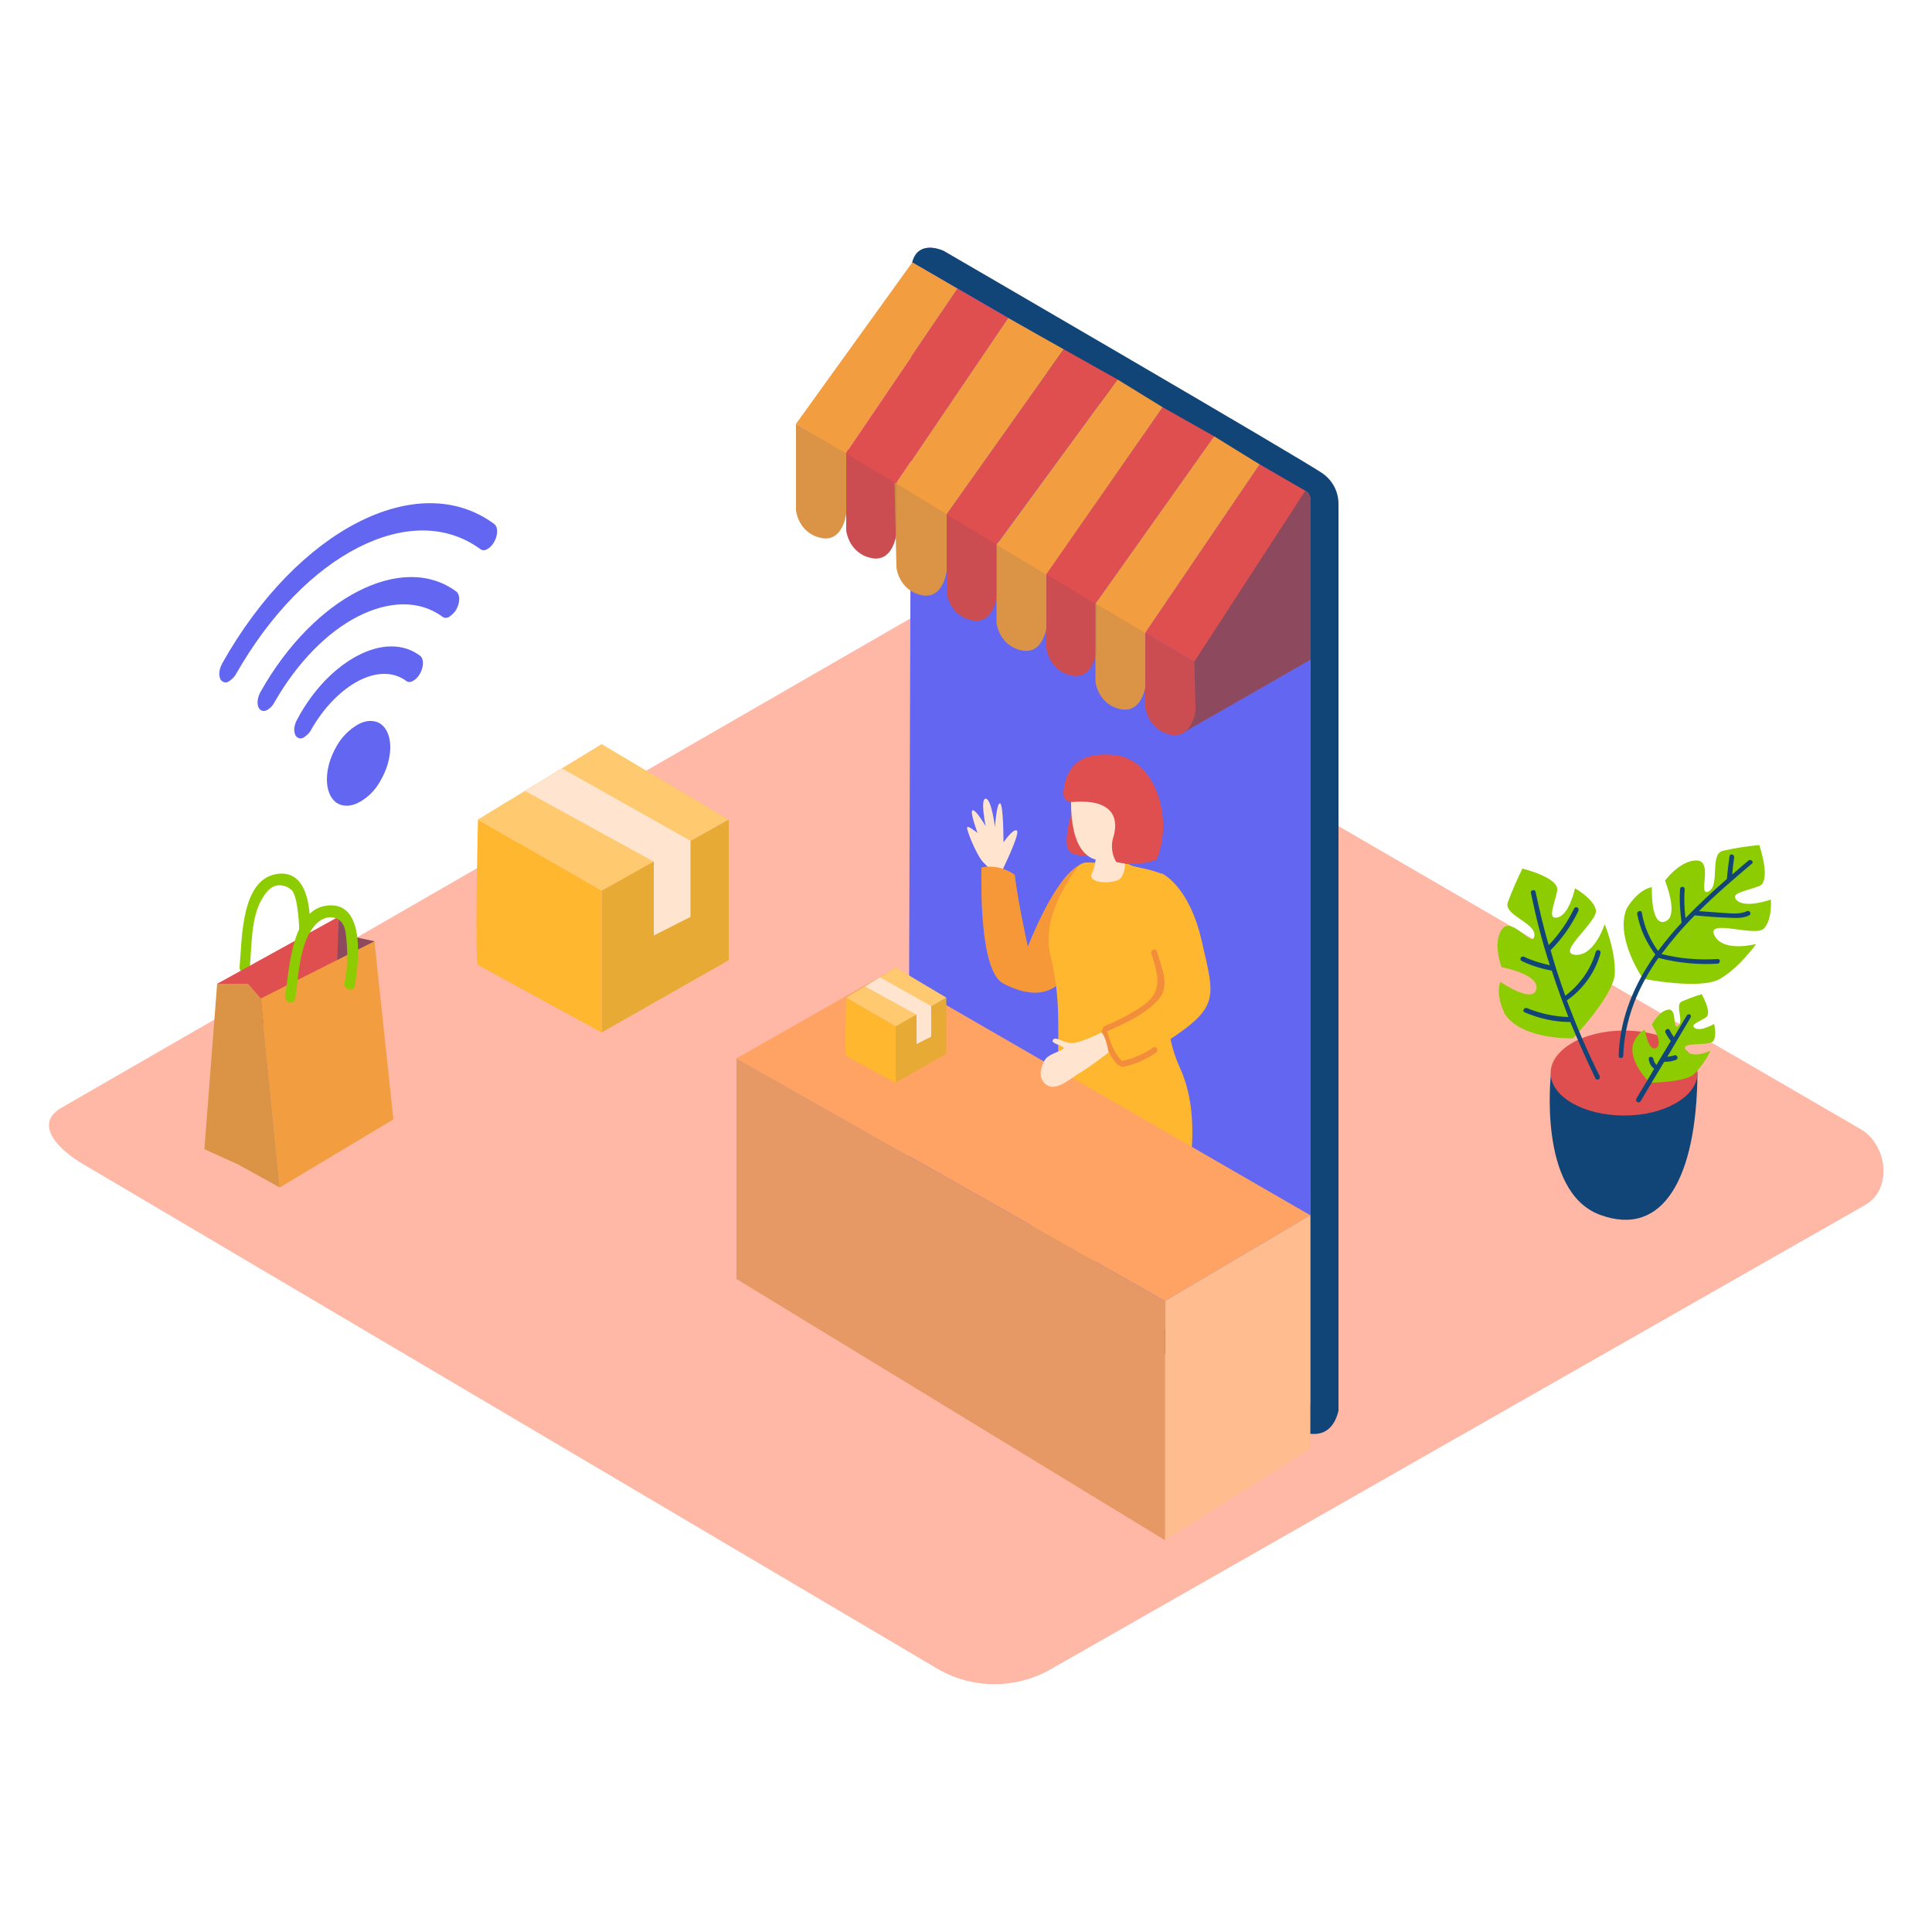 <svg version="1.1" id="Layer_1" xmlns="http://www.w3.org/2000/svg" xmlns:xlink="http://www.w3.org/1999/xlink" x="0px" y="0px" viewBox="0 0 500 500"  xml:space="preserve" data-imageid="online-store-29" imageName="Online Store" class="illustrations_image">
<style type="text/css">
	.st0_online-store-29{fill:#FFB7A6;}
	.st1_online-store-29{opacity:0.63;fill:url(#SVGID_1_);enable-background:new    ;}
	.st2_online-store-29{fill:#124577;}
	.st3_online-store-29{fill:#E04F4F;}
	.st4_online-store-29{fill:#8CCC00;}
	.st5_online-store-29{opacity:0.63;fill:url(#SVGID_00000047739150462737027700000003903581881466682252_);enable-background:new    ;}
	.st6_online-store-29{fill:#FFB72F;}
	.st7_online-store-29{opacity:0.1;fill:#124577;enable-background:new    ;}
	.st8_online-store-29{opacity:0.4;fill:#FFE5D0;enable-background:new    ;}
	.st9_online-store-29{fill:#FFE5D0;}
	.st10_online-store-29{fill:#68E1FD;}
	.st11_online-store-29{opacity:0.63;fill:url(#SVGID_00000134946090770182607040000001347346246456324753_);enable-background:new    ;}
	.st12_online-store-29{fill:#F29D40;}
	.st13_online-store-29{opacity:0.4;fill:#124577;enable-background:new    ;}
	.st14_online-store-29{opacity:0.3;fill:#E04F4F;enable-background:new    ;}
	.st15_online-store-29{opacity:0.4;fill:#E04F4F;enable-background:new    ;}
	.st16_online-store-29{fill:#FFA364;}
	.st17_online-store-29{opacity:0.63;fill:url(#SVGID_00000013885218849674911770000006462679994806049429_);enable-background:new    ;}
</style>
<path id="field_online-store-29" class="st0_online-store-29" d="M243,432.1L21.9,301.5c-7-4-13.1-10.5-6.2-14.7l221.9-127.9c3.3-2.1,8.4-3.4,11.8-1.4l232.1,134.7&#10;&#9;c7,4.1,8.3,15.5,1.3,19.6L272.1,431.9C263.1,437.1,252.1,437.2,243,432.1z"/>
<g id="plant_online-store-29">
	
		<linearGradient id="SVGID_1_-online-store-29" gradientUnits="userSpaceOnUse" x1="404.065" y1="177.588" x2="408.135" y2="185.938" gradientTransform="matrix(1 0 0 -1 0 502)">
		<stop offset="0" style="stop-color:#FFB7A6;stop-opacity:0"/>
		<stop offset="1" style="stop-color:#E04F4F"/>
	</linearGradient>
	<path class="st1_online-store-29" d="M407.9,302.8c-6.7,5.2-13.6,10-20.7,14.8l17.4,10.2l26.2-16.5L407.9,302.8z"/>
	<path class="st2_online-store-29" d="M401.4,277.7c0,0-3.6,30.7,12.7,36.7s25-9.5,25.2-36.7"/>
	<ellipse class="st3_online-store-29" cx="420.3" cy="277.7" rx="19" ry="11"/>
	<path class="st4_online-store-29" d="M425.2,253.3c0,0-7.4-10.7-4.2-18.2c0,0,2.7-4.8,6.5-5.5c0,0-0.4,10.2,3.4,8.9s0-10.6,0-10.6s4-5.4,8.3-5.2&#10;&#9;&#9;s0,9.5,3,8s0.2-9.5,3.6-10.5c3.1-0.7,6.3-1.2,9.5-1.5c0,0,3.2,9.3,0,10.6s-8,1.8-5.7,3.8s8.7-0.3,8.7-0.3s0.4,5.2-1.8,7.5&#10;&#9;&#9;s-15.1-2.7-12.8,1.8s10.8,2.2,10.8,2.2s-4.4,6.2-9.5,9.1C439.9,256.2,425.2,253.3,425.2,253.3z"/>
	<path class="st4_online-store-29" d="M426.9,280.2c0,0-5.4-5.3-4.3-9.9c0,0,1-3,3.1-3.8c0,0,0.9,5.8,2.9,4.7s-1.1-6-1.1-6s1.7-3.5,4.2-3.9&#10;&#9;&#9;s1,5.4,2.6,4.2s-0.9-5.4,0.9-6.3c1.7-0.7,3.4-1.4,5.2-1.9c0,0,2.8,4.9,1.1,6s-4.3,1.9-2.8,2.8s4.9-1.1,4.9-1.1s0.8,2.9-0.2,4.4&#10;&#9;&#9;s-8.9,0-7.1,2.4s6.4,0.1,6.4,0.1c-1.1,2.3-2.6,4.4-4.4,6.2C435.6,280.2,426.9,280.2,426.9,280.2z"/>
	<path class="st4_online-store-29" d="M407.1,268.7c0,0-13.1,0.5-17.6-6.2c0,0-2.6-4.8-1.2-8.4c0,0,8.4,5.8,9.3,1.9s-9-5.7-9-5.7s-2.4-6.2,0.1-9.8&#10;&#9;&#9;s8,5.1,8.4,1.7s-7.9-5.3-6.9-8.6c1.1-3,2.4-6,3.8-8.8c0,0,9.6,2.3,9,5.7s-2.8,7.7,0.2,6.9s4.4-7.5,4.4-7.5s4.6,2.5,5.4,5.5&#10;&#9;&#9;s-10.4,11.2-5.4,11.7s7.7-7.9,7.7-7.9s2.9,7,2.6,12.9C417.5,257.8,407.1,268.7,407.1,268.7z"/>
	<path class="st2_online-store-29" d="M452.5,222.7c-1.4,1.2-2.8,2.4-4.2,3.6c0.1-1.5,0.3-3,0.5-4.4c0.1-0.8-1.1-1.1-1.2-0.3c-0.3,2-0.5,3.9-0.7,5.9&#10;&#9;&#9;c-3.7,3.2-7.3,6.6-10.7,10.1c-0.3-2.5-0.4-5-0.2-7.5c0-0.8-1.2-0.8-1.2,0c-0.2,2.9,0,5.8,0.4,8.7c-2.2,2.3-4.2,4.8-6.1,7.3&#10;&#9;&#9;c-2.1-2.9-3.6-6.3-4.2-9.9c-0.1-0.8-1.3-0.4-1.2,0.3c0.7,3.8,2.3,7.3,4.6,10.4c0,0,0.1,0.1,0.1,0.1c-5.4,7.7-9.2,16.3-9.5,26.3&#10;&#9;&#9;c0,0.3,0.4,0.6,0.7,0.5c0.3,0,0.5-0.3,0.5-0.5c0.3-9.6,3.9-18,9.1-25.4c5,1.3,10.1,1.8,15.3,1.5c0.8-0.1,0.8-1.3,0-1.2&#10;&#9;&#9;c-4.9,0.3-9.8-0.1-14.5-1.3c2.6-3.5,5.5-6.9,8.6-10c0,0,0.1,0,0.1,0c2.9,0.3,5.8,0.5,8.6,0.6c1.9,0.1,3.7,0.2,5.4-0.6&#10;&#9;&#9;c0.7-0.4,0.1-1.4-0.6-1.1c-2,1-4.8,0.5-6.9,0.4c-1.8-0.1-3.7-0.3-5.5-0.4c4.4-4.4,9.1-8.4,13.7-12.3&#10;&#9;&#9;C454,223.1,453.1,222.2,452.5,222.7z"/>
	<path class="st2_online-store-29" d="M414.2,246.7c0.1-0.3-0.1-0.7-0.4-0.8c-0.3-0.1-0.7,0.1-0.8,0.4l0,0c-1.3,4.6-4.1,8.5-7.9,11.4&#10;&#9;&#9;c-1.4-3.9-2.7-7.8-3.8-11.8c3-3,5.4-6.4,7.2-10.2c0.3-0.7-0.7-1.3-1.1-0.6c-1.7,3.5-3.9,6.7-6.6,9.5c-1.3-4.5-2.4-9.1-3.4-13.8&#10;&#9;&#9;c-0.2-0.8-1.4-0.4-1.2,0.3c1.3,6.3,2.9,12.6,4.9,18.7c-2.3-0.5-4.6-1.2-6.7-2.2c-0.7-0.3-1.3,0.7-0.6,1.1c2.5,1.2,5.1,2,7.8,2.5&#10;&#9;&#9;l0,0c1.3,4.1,2.8,8.1,4.3,12c-3.7-0.1-7.3-0.9-10.7-2.3c-0.7-0.3-1.4,0.8-0.6,1.1c3.7,1.6,7.8,2.5,11.8,2.5c2,4.9,4.2,9.8,6.5,14.6&#10;&#9;&#9;c0.4,0.7,1.4,0.1,1.1-0.6c-3.2-6.4-6-12.9-8.5-19.6l0,0C409.7,256,412.8,251.7,414.2,246.7z"/>
	<path class="st2_online-store-29" d="M436.6,262.7l-3.4,5.7c-0.4-0.6-0.8-1.2-1.1-1.8c-0.3-0.7-1.4-0.1-1.1,0.6c0.4,0.8,0.9,1.6,1.4,2.2l0,0&#10;&#9;&#9;c-1.2,2.1-2.5,4.1-3.7,6.2c-0.4-0.4-0.7-0.9-0.8-1.5c-0.1-0.8-1.3-0.8-1.2,0c0.1,1,0.6,1.9,1.4,2.5c-1.5,2.6-3.1,5.1-4.6,7.7&#10;&#9;&#9;c-0.2,0.3-0.1,0.7,0.2,0.9s0.7,0.1,0.9-0.2c2-3.4,4-6.8,6.1-10.2c1,0,2-0.1,3-0.5c0.8-0.2,0.4-1.4-0.3-1.2&#10;&#9;&#9;c-0.6,0.2-1.3,0.3-1.9,0.4l6.1-10.3c0.1-0.3-0.1-0.7-0.5-0.7C436.9,262.5,436.7,262.6,436.6,262.7z"/>
</g>
<g id="box_online-store-29">
	
		<linearGradient id="SVGID_00000112602458124915798730000001573841727889009560_-online-store-29" gradientUnits="userSpaceOnUse" x1="106.223" y1="220.057" x2="138.723" y2="251.837" gradientTransform="matrix(1 0 0 -1 0 502)">
		<stop offset="0" style="stop-color:#FFB7A6;stop-opacity:0"/>
		<stop offset="1" style="stop-color:#E04F4F"/>
	</linearGradient>
	
		<polyline style="opacity:0.63;fill:url(#SVGID_00000112602458124915798730000001573841727889009560_);enable-background:new    ;" points="&#10;&#9;&#9;188.5,248.6 73.7,316.5 41.8,297.8 123.7,249.7 &#9;"/>
	<path class="st6_online-store-29" d="M155.7,267.2v-36.7l32.9-18.4v36.4L155.7,267.2z"/>
	<path class="st7_online-store-29" d="M155.7,267.2v-36.7l32.9-18.4v36.4L155.7,267.2z"/>
	<path class="st6_online-store-29" d="M155.7,230.5l-32-18.4c0,0-0.9,37,0,37.6s32,17.5,32,17.5V230.5z"/>
	<polygon class="st6_online-store-29" points="123.7,212.1 155.7,192.6 188.5,212.1 155.7,230.5 &#9;"/>
	<polygon class="st8_online-store-29" points="123.7,212.1 155.7,192.6 188.5,212.1 155.7,230.5 &#9;"/>
	<polygon class="st9_online-store-29" points="135.9,204.7 169.2,223 169.2,242.1 178.7,237.3 178.7,217.6 145.5,198.9 &#9;"/>
</g>
<g id="wifi_online-store-29">
	<path class="st10_online-store-29 targetColor" d="M92.8,187.4c2.1-1.1,4.2-1.1,5.8,0c3.2,2.4,3.2,8.8,0,14.4c-1.3,2.5-3.3,4.6-5.8,5.9c-2.1,1.1-4.2,1.1-5.8,0&#10;&#9;&#9;c-3.2-2.4-3.2-8.8,0-14.4C88.3,190.9,90.3,188.8,92.8,187.4z" style="fill: rgb(99, 102, 241);"/>
	<path class="st10_online-store-29 targetColor" d="M92.7,153c9.2-4.7,18.4-5.1,25.4,0.1c1,0.8,1,2.8,0,4.6c-0.4,0.8-1.1,1.4-1.8,1.9c-0.6,0.4-1.3,0.4-1.8,0&#10;&#9;&#9;c-6-4.4-13.9-4.1-21.8-0.1S77,171.3,71,181.8c-0.4,0.8-1.1,1.5-1.8,1.9c-0.6,0.4-1.3,0.4-1.8,0c-1-0.8-1-2.8,0-4.6&#10;&#9;&#9;C74.3,166.8,83.5,157.7,92.7,153z" style="fill: rgb(99, 102, 241);"/>
	<path class="st10_online-store-29 targetColor" d="M92.6,135.2c12.7-6.5,25.4-6.9,35.3,0.4c1.6,1.2,0.5,5.3-1.8,6.5c-0.6,0.4-1.3,0.4-1.8,0&#10;&#9;&#9;c-8.9-6.5-20.2-6.2-31.6-0.4S70,158.8,61.1,174.4c-0.4,0.8-1.1,1.4-1.8,1.9c-0.6,0.4-1.3,0.4-1.8,0c-1-0.7-1-2.8,0-4.6&#10;&#9;&#9;C67.2,154.4,79.9,141.7,92.6,135.2z" style="fill: rgb(99, 102, 241);"/>
	<path class="st10_online-store-29 targetColor" d="M92.7,169.6c5.8-3,11.6-3.2,16,0.1c1.6,1.2,0.5,5.3-1.8,6.5c-0.6,0.4-1.3,0.4-1.8,0c-3.4-2.5-7.9-2.3-12.3,0&#10;&#9;&#9;s-8.9,6.7-12.3,12.7c-0.4,0.8-1.1,1.4-1.8,1.9c-0.6,0.4-1.3,0.4-1.8,0c-1-0.8-1-2.8,0-4.6C81.1,178.3,86.9,172.6,92.7,169.6z" style="fill: rgb(99, 102, 241);"/>
</g>
<g id="online-store_online-store-29">
	
		<linearGradient id="SVGID_00000127046399059168734610000011610942070490081468_-online-store-29" gradientUnits="userSpaceOnUse" x1="189.926" y1="86.603" x2="240.026" y2="152.933" gradientTransform="matrix(1 0 0 -1 0 502)">
		<stop offset="0" style="stop-color:#FFB7A6;stop-opacity:0"/>
		<stop offset="1" style="stop-color:#E04F4F"/>
	</linearGradient>
	
		<polyline style="opacity:0.63;fill:url(#SVGID_00000127046399059168734610000011610942070490081468_);enable-background:new    ;" points="&#10;&#9;&#9;301.9,396.5 245.9,433.5 130,365.4 191.7,331.7 &#9;"/>
	<path class="st10_online-store-29 targetColor" d="M244.6,65.4c21.9,13.7,77,45.6,95.8,57.1c4.3,2.6,4.9,6.5,5,11.5v233.2c-2.4,2.8-6.5,3.4-9.6,1.5l-92.5-52.3&#10;&#9;&#9;c-4.6-2.7-8.2-5.5-8.2-10.8l0.8-236C235.9,64.5,240.3,62.6,244.6,65.4z" style="fill: rgb(99, 102, 241);"/>
	<path class="st2_online-store-29" d="M236.1,67.9l30.1,17.4v6.5c0,1.1,0.6,2.1,1.5,2.7l23.3,13.4c1,0.6,2.2,0.2,2.8-0.7c0.2-0.3,0.3-0.7,0.3-1v-4.7&#10;&#9;&#9;l43.7,25.6c0.8,0.5,1.4,1.4,1.4,2.4v233.2c0,1-0.8,1.9-1.9,1.9c-0.3,0-0.7-0.1-1-0.3l-101.2-58.6c-0.4,3.7,1.4,7.3,4.5,9.3&#10;&#9;&#9;c5.2,3.4,97.4,55.5,97.4,55.5s7.3,3.3,9.4-5.4V130.4c0-3.1-1.5-6-4-7.8c-4.2-3.1-98.2-57.7-98.2-57.7S237.6,61.8,236.1,67.9z"/>
	<path class="st3_online-store-29" d="M219,116v21.3c0,0,0.6,5.8,6.4,7.1s6.6-6.3,6.6-6.3v-15.8L219,116z"/>
	<path class="st12_online-store-29" d="M231.5,124.4l0.5,22.5c0,0,0.6,5.8,6.4,7.1s6.6-6.3,6.6-6.3V132L231.5,124.4z"/>
	<path class="st3_online-store-29" d="M245,132.1v21.3c0,0,0.6,5.8,6.4,7.1s6.6-6.3,6.6-6.3v-15.8L245,132.1z"/>
	<path class="st12_online-store-29" d="M257.9,139.9v21.3c0,0,0.6,5.8,6.4,7.1s6.6-6.3,6.6-6.3v-15.7L257.9,139.9z"/>
	<path class="st3_online-store-29" d="M270.8,146.4v21.3c0,0,0.6,5.8,6.4,7.1s6.6-6.3,6.6-6.3v-15.8L270.8,146.4z"/>
	<path class="st12_online-store-29" d="M283.5,155.1v21.3c0,0,0.6,5.8,6.4,7.1s6.6-6.3,6.6-6.3v-15.8L283.5,155.1z"/>
	<path class="st3_online-store-29" d="M337.8,127c0,0,1.4,0.3,1.4,2.6v41.1l-33.5,19.2l4.7-29.3L337.8,127z"/>
	<path class="st13_online-store-29" d="M337.8,127c0,0,1.4,0.3,1.4,2.6v41.1l-33.5,19.2l4.7-29.3L337.8,127z"/>
	<path class="st3_online-store-29" d="M296.4,163.8V183c0,0,0.6,5.8,6.4,7.1s6.6-6.3,6.6-6.3l-0.3-12.6L296.4,163.8z"/>
	<path class="st7_online-store-29" d="M219,116v21.3c0,0,0.6,5.8,6.4,7.1s6.6-6.3,6.6-6.3v-15.8L219,116z"/>
	<path class="st7_online-store-29" d="M245,132.1v21.3c0,0,0.6,5.8,6.4,7.1s6.6-6.3,6.6-6.3v-15.8L245,132.1z"/>
	<path class="st7_online-store-29" d="M270.8,146.4v21.3c0,0,0.6,5.8,6.4,7.1s6.6-6.3,6.6-6.3v-15.8L270.8,146.4z"/>
	<path class="st7_online-store-29" d="M296.4,163.8V183c0,0,0.6,5.8,6.4,7.1s6.6-6.3,6.6-6.3l-0.3-12.6L296.4,163.8z"/>
	<path class="st12_online-store-29" d="M206,109.7v22.4c0,0,0.6,5.8,6.4,7.1s6.6-6.3,6.6-6.3v-15.8L206,109.7z"/>
	<path class="st7_online-store-29" d="M231.5,124.4l0.5,22.5c0,0,0.6,5.8,6.4,7.1s6.6-6.3,6.6-6.3V132L231.5,124.4z"/>
	<path class="st7_online-store-29" d="M257.9,139.9v21.3c0,0,0.6,5.8,6.4,7.1s6.6-6.3,6.6-6.3v-15.7L257.9,139.9z"/>
	<path class="st7_online-store-29" d="M283.5,155.1v21.3c0,0,0.6,5.8,6.4,7.1s6.6-6.3,6.6-6.3v-15.8L283.5,155.1z"/>
	<path class="st7_online-store-29" d="M206,109.7v22.4c0,0,0.6,5.8,6.4,7.1s6.6-6.3,6.6-6.3v-15.8L206,109.7z"/>
	<polyline class="st12_online-store-29" points="283.5,156.2 314.2,112.9 326,120.2 296.4,163.8 &#9;"/>
	<polyline class="st12_online-store-29" points="257.9,141 289.2,98.2 300.9,105.4 270.8,148.7 &#9;"/>
	<polyline class="st12_online-store-29" points="231.9,125.1 260.9,82.3 275.3,90.4 245,133.1 &#9;"/>
	<polyline class="st12_online-store-29" points="206,109.7 236.1,67.9 247.8,74.7 218.9,117.3 &#9;"/>
	<polyline class="st3_online-store-29" points="270.8,148.6 300.9,105.4 314.2,112.9 283.5,156.2 &#9;"/>
	<polyline class="st3_online-store-29" points="245,133.1 275.3,90.4 289.2,98.2 257.9,140.9 &#9;"/>
	<polyline class="st3_online-store-29" points="218.9,117.3 247.8,74.7 260.9,82.3 231.9,125.1 &#9;"/>
	<polyline class="st3_online-store-29" points="309.1,171.2 337.8,127 326,120.2 296.4,163.8 &#9;"/>
	<path class="st9_online-store-29" d="M259.2,225.6c0,0,4.8-9.7,4-10.6s-3.5,3-3.5,3s0-10-0.9-10.1s-1.3,6.2-1.3,6.2s-0.9-7.4-2.4-7.4s0,7.1,0,7.1&#10;&#9;&#9;s-2.6-4.4-3.4-4.1s1.3,5.9,1.3,5.9s-2.4-2-2.7-1.5s2.5,7.4,4.2,9.1c1.2,1.1,2.2,2.4,3,3.8"/>
	<path class="st6_online-store-29" d="M280.5,223.4c0.6,0.5-4.9-1.9-14.5,21.6c0,0-2.5-11.2-3.4-18.6c-2.5-1.8-5.6-2.5-8.6-1.9&#10;&#9;&#9;c-0.1,5.5-0.3,26.8,5.6,30c6.9,3.6,14.1,4.1,18.1-5.3C277.8,249.1,290.9,228.5,280.5,223.4z"/>
	<path class="st14_online-store-29" d="M280.5,223.4c0.6,0.5-4.9-1.9-14.5,21.6c0,0-2.5-11.2-3.4-18.6c-2.5-1.8-5.6-2.5-8.6-1.9&#10;&#9;&#9;c-0.1,5.5-0.3,26.8,5.6,30c6.9,3.6,14.1,4.1,18.1-5.3C277.8,249.1,290.9,228.5,280.5,223.4z"/>
	<path class="st6_online-store-29" d="M301.5,249.8l0.6,0.9c2.1-8,2.5-17.6-1.6-24.6c-3.7-1.5-7.7-1.7-8.4-2.5l-10.6-0.4c-1.1,0-2.1,0.4-2.7,1.3&#10;&#9;&#9;c-2.7,3.6-9.2,13.6-7,22.5c2.8,11.1,1.9,19.6,2.1,27.7s-9.7,26.7-8.5,38.7s36.7,19.4,38.3,12.4c5.7-25.3,6.6-38.6,1.6-49.6&#10;&#9;&#9;S301.5,249.8,301.5,249.8z"/>
	<path class="st6_online-store-29" d="M300.6,226c0,0,7.1,3,10.4,17.5s4.8,17-8.7,25.8s-12,7.7-12,7.7s-7.8-4.6-6.3-7.5s17.5-10.5,17-15.5&#10;&#9;&#9;s-7.9-10.5-7.9-10.5"/>
	<path class="st15_online-store-29" d="M299.4,246.2c-0.1-0.4-0.6-0.6-1-0.4c-0.3,0.1-0.5,0.5-0.5,0.8c0.7,2,1.3,4.1,1.6,6.2&#10;&#9;&#9;c0.3,3.8-1.3,5.8-4.2,7.8c-3,2-6.2,3.6-9.5,5c-0.3,0.1-0.5,0.5-0.4,0.8c-0.3,0.2-0.4,0.5-0.3,0.8c0.9,3,1.9,6,4.1,8.3&#10;&#9;&#9;c0.2,0.2,0.4,0.3,0.6,0.2c0.2,0.3,0.5,0.5,0.8,0.4c3.1-0.6,6-1.9,8.6-3.7c0.8-0.5,0-1.9-0.8-1.3c-2.4,1.7-5.2,2.9-8.1,3.5&#10;&#9;&#9;c0-0.1-0.1-0.1-0.1-0.2c-2-2.1-2.9-4.8-3.7-7.5c4.7-2.1,9.7-4.3,13.2-8.1C303,255.2,300.6,250.4,299.4,246.2z"/>
	<path class="st16_online-store-29" d="M230,251.5c0.6,0.4,109.1,63,109.1,63l-37.6,22.2l-110.9-62.8L230,251.5z"/>
	<path class="st9_online-store-29" d="M285.1,267.2c0,0-4.6,2.3-7.1,2.7s-4.7-1.9-5.5-0.8s3.7,1.6,2.6,2.4s-3.9,1.3-4.8,3s-1.9,4.6,0.6,6.3&#10;&#9;&#9;s6.1-1.7,8.5-3.1s7.5-5.3,7.5-5.3S286.3,268.4,285.1,267.2z"/>
	<polygon class="st16_online-store-29" points="301.5,336.7 301.5,398.6 339.1,374.9 339.1,314.5 &#9;"/>
	<polygon class="st8_online-store-29" points="301.5,336.7 301.5,398.6 339.1,374.9 339.1,314.5 &#9;"/>
	<polygon class="st16_online-store-29" points="190.6,273.9 190.6,331 301.5,398.6 301.5,336.7 &#9;"/>
	<polygon class="st7_online-store-29" points="190.6,273.9 190.6,331 301.5,398.6 301.5,336.7 &#9;"/>
	<path class="st9_online-store-29" d="M283.8,219.7c0,0-0.1,4.2-1.2,6.3s3,2.9,6.4,1.9s1.8-9,1.8-9"/>
	<path class="st3_online-store-29" d="M278.2,207.6c0,0-4.1,11.3-1,13.1s10.8,0,10.8,0"/>
	<path class="st9_online-store-29" d="M277.3,205.2c0,0-1.5,16,6.9,17.4s10-15.1,8.3-17.4S279.5,201.5,277.3,205.2z"/>
	<path class="st3_online-store-29" d="M288,217.1c-0.5,2-0.2,4.2,0.9,6c3.4,0.8,7,0.6,10.4-0.6c4.5-10.3-0.1-26-10.9-27.1s-12.5,5.1-13.1,8.8&#10;&#9;&#9;s2,3.4,3.1,3.3C287.5,207,289.9,211.3,288,217.1z"/>
	<path class="st6_online-store-29" d="M231.8,280.2v-14.7l13.1-7.3v14.5L231.8,280.2z"/>
	<path class="st7_online-store-29" d="M231.8,280.2v-14.7l13.1-7.3v14.5L231.8,280.2z"/>
	<path class="st6_online-store-29" d="M231.8,265.6l-12.8-7.3c0,0-0.4,14.8,0,15s12.8,7,12.8,7L231.8,265.6z"/>
	<polygon class="st6_online-store-29" points="219,258.2 231.8,250.4 244.9,258.2 231.8,265.6 &#9;"/>
	<polygon class="st8_online-store-29" points="219,258.2 231.8,250.4 244.9,258.2 231.8,265.6 &#9;"/>
	<polygon class="st9_online-store-29" points="223.9,255.3 237.2,262.6 237.2,270.2 241,268.3 241,260.4 227.7,252.9 &#9;"/>
</g>
<g id="bag_online-store-29">
	
		<linearGradient id="SVGID_00000161609984696501078940000015577898424977422250_-online-store-29" gradientUnits="userSpaceOnUse" x1="45.82" y1="188.57" x2="66.44" y2="203.16" gradientTransform="matrix(1 0 0 -1 0 502)">
		<stop offset="0" style="stop-color:#FFFFFF;stop-opacity:0"/>
		<stop offset="1" style="stop-color:#E04F4F"/>
	</linearGradient>
	<path style="opacity:0.63;fill:url(#SVGID_00000161609984696501078940000015577898424977422250_);enable-background:new    ;" d="&#10;&#9;&#9;M54.1,317.9l44.7-26.4l-32.1-2.3l-32.1,16.6C39.7,309.3,49,314.5,54.1,317.9z"/>
	<g id="shopping-bag_online-store-29">
		<path class="st4_online-store-29" d="M72.4,226.1c-10.2,0.7-9.7,17.2-10.4,24.1c-0.2,1.7,2.5,2.3,2.6,0.6c0.6-5.7,0.2-13.4,3.4-18.5&#10;&#9;&#9;&#9;c1-1.6,2.2-3.1,4.2-3.2c1.2,0,2.4,0.4,3.3,1.3c0.9,0.8,1.4,4,1.5,4.9c0.5,3.5,0.6,7.1,0.2,10.7c-0.2,1.7,2.5,2.3,2.7,0.6&#10;&#9;&#9;&#9;C80.5,241.2,81.6,225.5,72.4,226.1z"/>
		<polyline class="st3_online-store-29" points="87.7,237.2 90.8,242.3 96.9,243.6 92.3,259.5 79.3,251 &#9;&#9;"/>
		<polyline class="st13_online-store-29" points="87.7,237.2 90.8,242.3 96.9,243.6 92.3,259.5 79.3,251 &#9;&#9;"/>
		<polygon class="st3_online-store-29" points="56.2,254.6 87.7,237.2 86.7,263 62.6,265.4 &#9;&#9;"/>
		<polygon class="st12_online-store-29" points="67.5,258.4 72.4,307.3 101.8,289.7 96.9,243.6 &#9;&#9;"/>
		<polygon class="st12_online-store-29" points="67.5,258.4 64.2,254.6 56.2,254.6 52.9,297.4 61.5,301.3 72.4,307.3 &#9;&#9;"/>
		<polygon class="st7_online-store-29" points="67.5,258.4 64.2,254.6 56.2,254.6 52.9,297.4 61.5,301.3 72.4,307.3 &#9;&#9;"/>
		<path class="st4_online-store-29" d="M85.6,234.3c-10.2,0.1-10.7,16.6-11.8,23.4c-0.3,1.7,2.3,2.4,2.6,0.7c0.9-5.7,1-13.4,4.5-18.2&#10;&#9;&#9;&#9;c1.4-2,3.9-3.6,6.4-2.4c2.2,1.2,2.2,3.8,2.4,5.9c0.3,3.6,0.2,7.2-0.5,10.7c-0.3,1.7,2.3,2.5,2.6,0.7&#10;&#9;&#9;&#9;C92.8,249.8,94.7,234.2,85.6,234.3z"/>
	</g>
</g>
</svg>